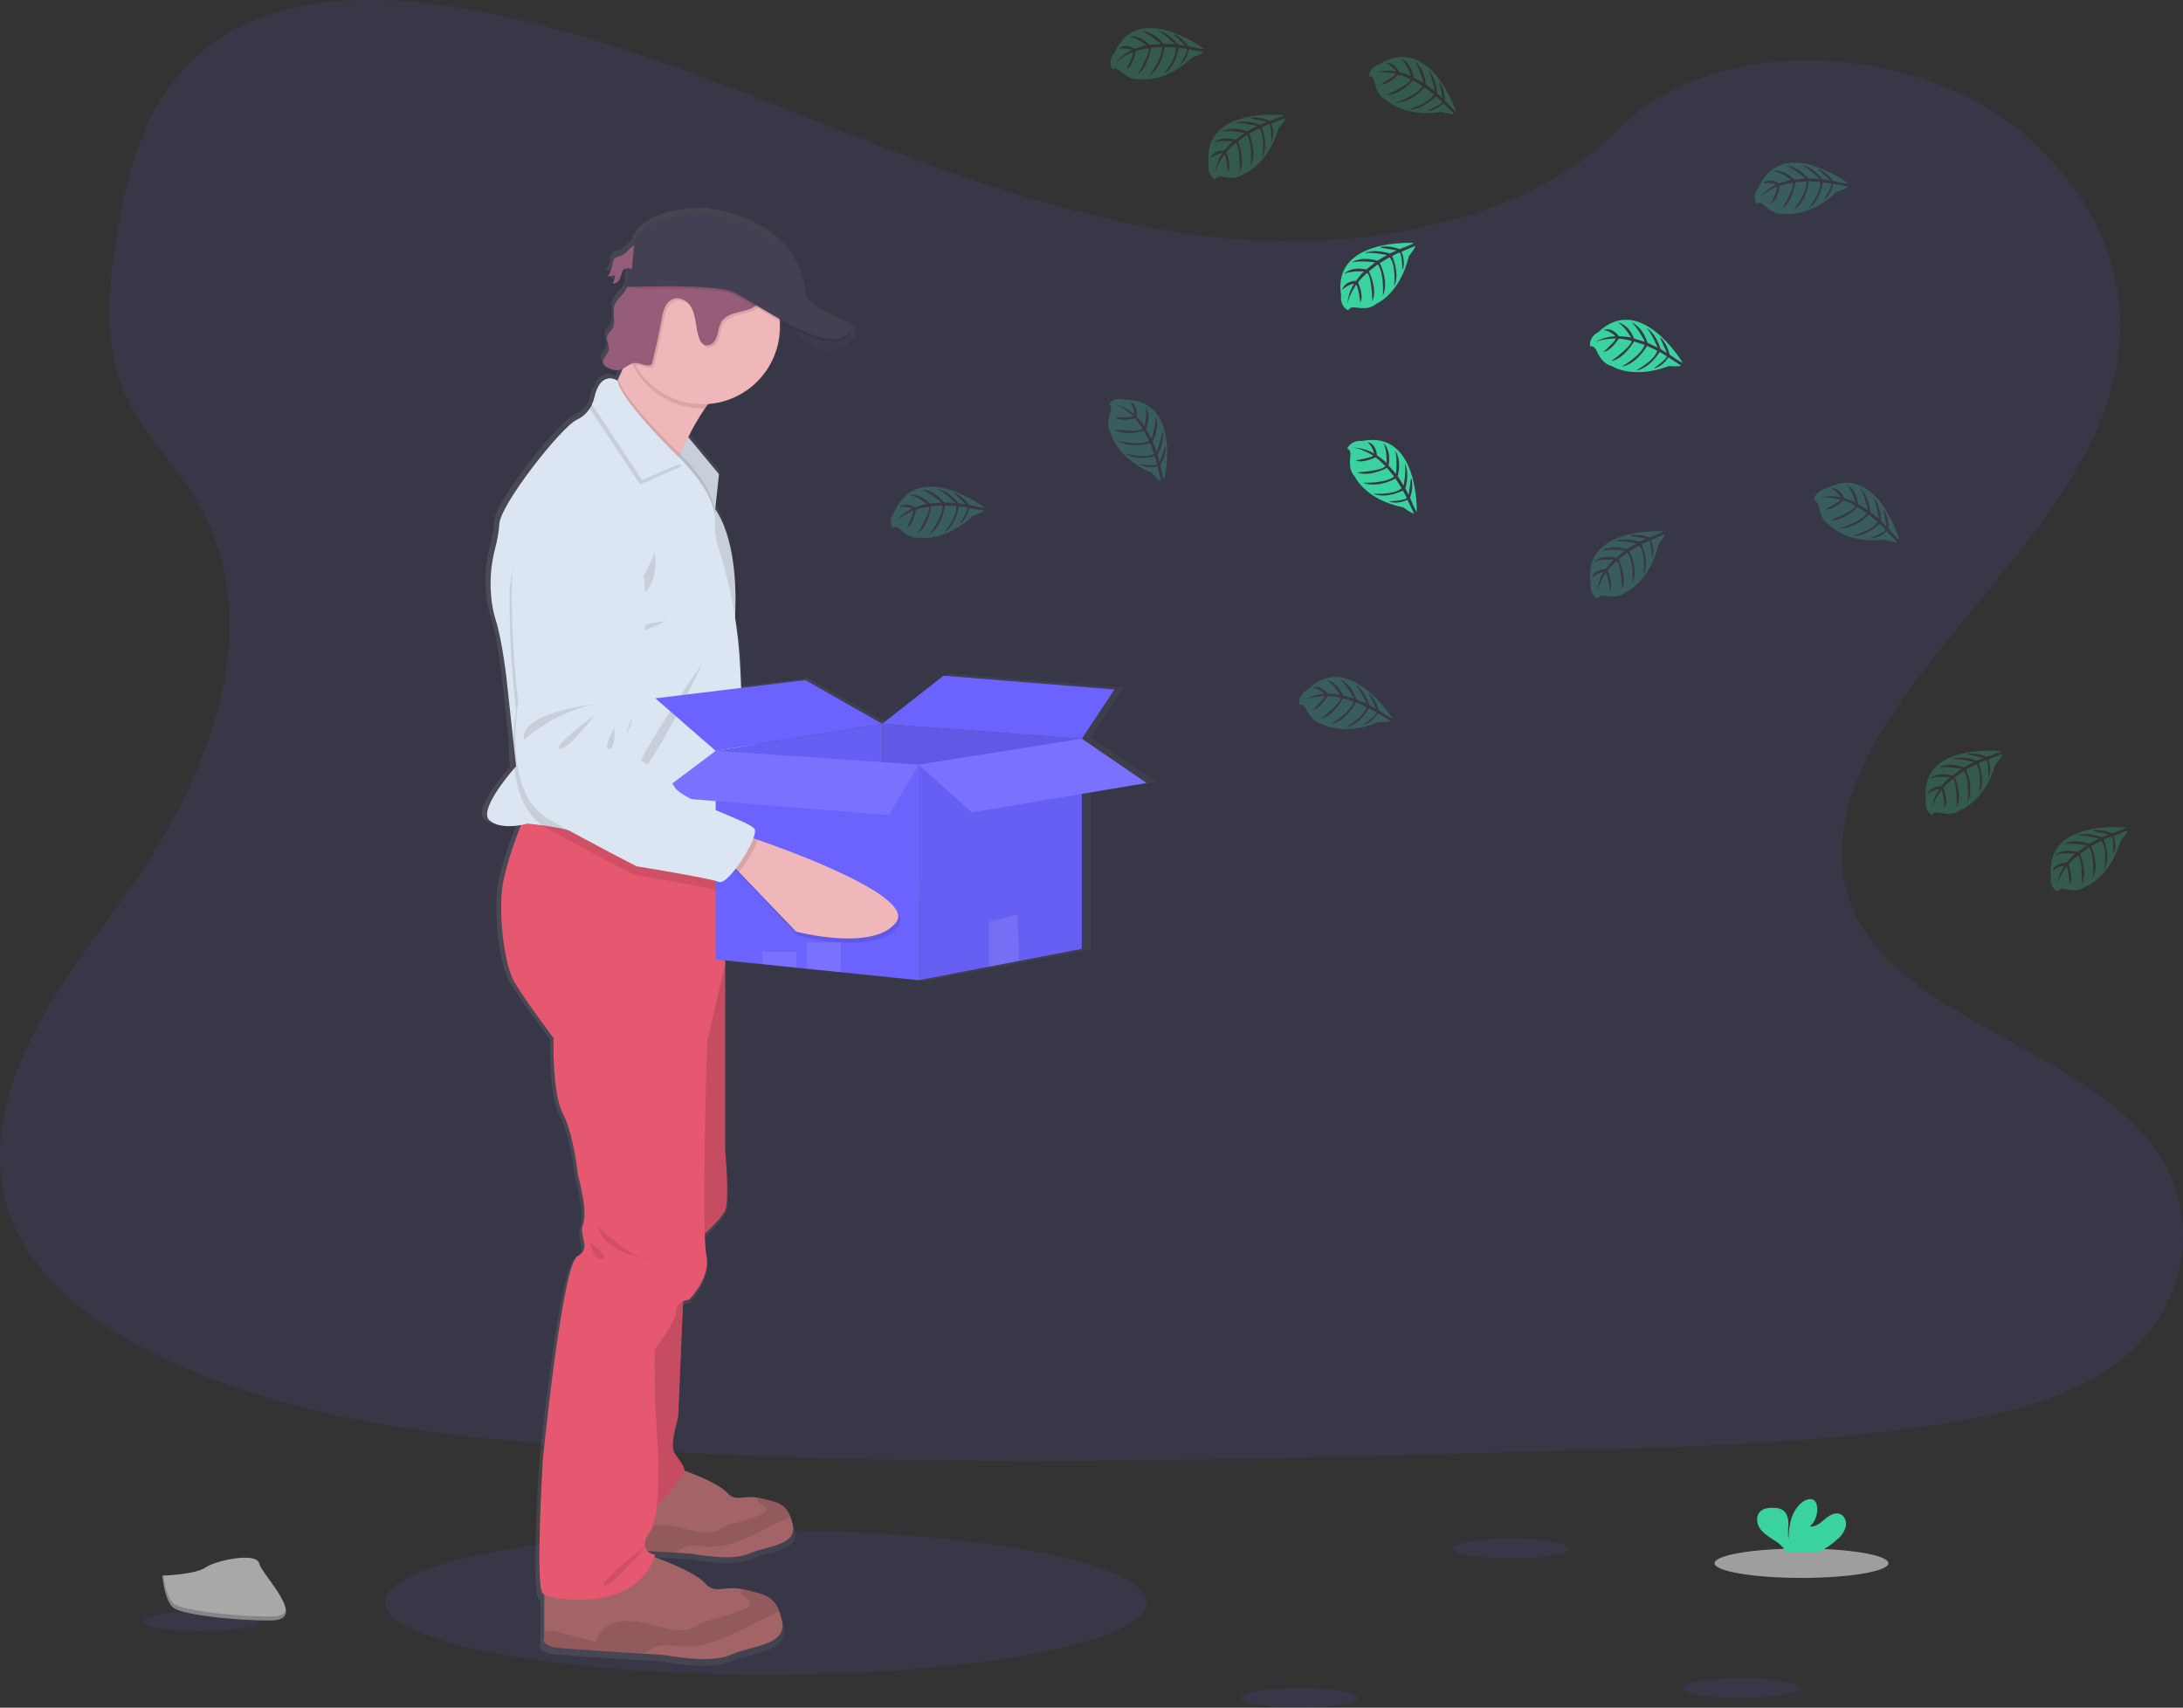 <svg width="248" height="194" viewBox="0 0 248 194" fill="none" xmlns="http://www.w3.org/2000/svg">
<rect x="0" y="0" width="248" height="194" fill="#333333" stroke="none"/>
<g clip-path="url(#clip0)">
<path opacity="0.1" d="M86.994 190.243C110.886 190.243 130.254 186.574 130.254 182.05C130.254 177.525 110.886 173.857 86.994 173.857C63.102 173.857 43.734 177.525 43.734 182.05C43.734 186.574 63.102 190.243 86.994 190.243Z" fill="#6C63FF"/>
<path opacity="0.1" d="M144.09 27.359C128.191 26.809 113.049 21.676 98.589 16.062C84.13 10.447 69.808 4.229 54.29 1.255C44.309 -0.658 32.893 -0.931 24.853 4.413C17.112 9.571 14.612 18.449 13.268 26.693C12.256 32.897 11.661 39.427 14.432 45.236C16.358 49.268 19.773 52.657 22.136 56.52C30.358 69.959 24.546 86.532 15.638 99.654C11.462 105.808 6.611 111.688 3.385 118.233C0.16 124.778 -1.332 132.303 1.491 138.997C4.287 145.628 10.951 150.599 18.171 154.099C32.834 161.209 50.106 163.242 66.961 164.396C104.259 166.946 141.754 165.843 179.15 164.735C192.99 164.328 206.889 163.913 220.504 161.774C228.065 160.585 235.869 158.699 241.36 154.145C248.327 148.367 250.054 138.582 245.384 131.337C237.552 119.181 215.905 116.162 210.424 103.119C207.413 95.938 210.505 87.941 214.885 81.283C224.279 66.997 240.023 54.465 240.851 38.138C241.421 26.924 233.853 15.693 222.15 10.386C209.884 4.823 192.872 5.523 183.827 14.731C174.504 24.201 158.129 27.848 144.09 27.359Z" fill="#6C63FF"/>
<path d="M131.456 88.84L123.931 83.769L127.727 78.12L107.853 76.536L100.712 82.057L91.772 77.047L84.317 77.943L84.228 75.979C84.136 73.93 83.93 71.889 83.612 69.863C83.644 69.249 83.666 68.544 83.663 67.778C83.663 64.549 83.226 60.268 81.305 57.414L81.747 53.441L78.16 49.204C78.737 48.057 79.393 46.953 80.126 45.898C80.249 45.722 80.371 45.55 80.504 45.383C85.159 45.046 88.832 41.22 88.832 36.541C88.832 36.325 88.832 36.109 88.807 35.896C88.807 35.81 88.79 35.721 88.78 35.635C89.235 35.881 89.694 36.127 90.153 36.372C90.239 36.495 90.338 36.618 90.446 36.763L90.468 36.79L90.606 36.959L90.65 37.011C90.699 37.069 90.75 37.126 90.802 37.185L90.836 37.224C90.967 37.369 91.104 37.517 91.251 37.661C91.269 37.676 91.285 37.691 91.301 37.708L91.485 37.88L91.537 37.927C91.694 38.067 91.861 38.202 92.028 38.329L92.082 38.369L92.293 38.514L92.362 38.558C92.443 38.607 92.526 38.658 92.608 38.705L92.637 38.722C92.733 38.774 92.831 38.823 92.929 38.87L92.978 38.889C93.062 38.925 93.144 38.96 93.224 38.992L93.3 39.02C93.386 39.049 93.47 39.076 93.558 39.101L93.612 39.115C93.72 39.142 93.829 39.164 93.939 39.182H93.951C94.055 39.198 94.16 39.209 94.266 39.214H94.337C94.431 39.218 94.525 39.218 94.62 39.214H94.681C94.799 39.207 94.916 39.193 95.032 39.172C95.582 39.099 96.11 38.91 96.58 38.617C96.7 38.537 96.806 38.438 96.894 38.325C97.386 37.681 96.845 36.976 96.845 36.976C96.653 36.519 95.41 36.198 95.41 36.198C95.41 36.198 91.48 34.557 91.48 33.251C91.48 31.944 90.497 25.166 80.354 23.616C80.354 23.616 73.756 23.245 71.901 26.777L71.862 27.189C71.317 27.531 70.865 28.216 70.326 28.417C70.094 28.467 69.87 28.55 69.661 28.663V28.616C69.599 28.671 69.548 28.736 69.511 28.81C69.395 29.04 69.326 29.291 69.307 29.547C69.252 29.86 69.143 30.162 68.985 30.439C68.941 30.517 68.892 30.593 68.838 30.665L68.796 30.731C69.081 30.753 69.368 30.707 69.631 30.596C69.59 30.932 69.507 31.262 69.386 31.578C69.542 31.583 69.696 31.543 69.83 31.463C69.964 31.383 70.073 31.266 70.142 31.126V31.107L70.174 31.062C70.236 30.949 70.287 30.829 70.326 30.706L70.299 30.736C70.349 30.576 70.393 30.414 70.447 30.257C70.472 30.168 70.512 30.085 70.567 30.011C70.633 29.945 70.713 29.895 70.801 29.866C70.89 29.837 70.984 29.828 71.076 29.842L70.975 31.971H71.019C70.96 32.126 70.888 32.276 70.803 32.418C70.454 32.983 69.82 33.368 69.587 33.987C69.487 34.286 69.448 34.602 69.474 34.916C69.474 35.1 69.496 35.286 69.511 35.471V35.456C69.545 35.947 69.555 36.414 69.29 36.809C69.108 37.079 68.816 37.283 68.715 37.59C68.687 37.676 68.675 37.766 68.678 37.855C68.698 38.124 68.754 38.39 68.845 38.644C68.846 38.639 68.846 38.634 68.845 38.629C68.906 38.816 68.921 39.015 68.887 39.209C68.776 39.7 68.18 40.11 68.209 40.579C68.207 40.641 68.216 40.702 68.236 40.761C68.351 40.99 68.55 41.166 68.791 41.252C69.17 41.467 69.605 41.563 70.039 41.527C70.202 41.498 70.359 41.444 70.506 41.367C70.334 41.763 70.157 42.153 69.978 42.524C69.951 42.583 69.921 42.642 69.892 42.701C69.892 42.701 68.374 41.687 67.511 43.755C67.26 44.184 67.079 44.652 66.978 45.14C66.935 45.335 66.874 45.525 66.796 45.709C66.414 46.357 65.841 46.872 65.155 47.183C63.397 47.989 56.292 56.847 56.167 59.141C56.105 60.036 55.954 60.923 55.715 61.788C55.156 63.826 55.012 65.954 55.292 68.048C55.38 68.725 55.526 69.393 55.727 70.045C56.481 72.336 56.985 76.612 56.985 76.612L57.8 84.034C57.77 85.058 57.815 86.084 57.933 87.101C57.1 88.052 53.757 92.013 55.034 93.091C56.017 93.941 57.737 93.801 58.702 93.627C57.889 95.638 56.609 99.135 56.44 101.537C56.194 105.091 56.86 109.799 57.913 111.607C58.967 113.414 62.48 118.051 62.48 118.051C62.48 118.051 62.316 124.412 63.571 126.723C64.826 129.034 65.332 133.828 65.332 133.828C65.332 133.828 66.504 137.875 65.917 139.363C65.33 140.852 67.005 142.089 65.246 143.079C63.487 144.069 61.237 166.376 61.237 166.376C61.237 166.376 60.331 180.996 61.237 181.74C61.286 181.775 61.338 181.806 61.392 181.831V186.743C61.392 186.743 60.763 187.774 63.32 187.983C65.072 188.123 70.037 188.44 72.982 188.624L75.264 188.766C75.264 188.766 80.669 189.842 83.056 188.766C85.444 187.691 89.677 187.715 89.048 184.874C88.965 184.487 88.853 184.107 88.714 183.737C88.024 181.973 86.852 181.772 84.692 181.281C84.567 181.254 84.447 181.229 84.336 181.21C82.061 180.814 81.315 181.873 80.04 180.495C78.932 179.304 75.404 177.97 74.203 177.548C74.233 177.459 74.269 177.373 74.299 177.283C73.959 177.225 73.642 177.071 73.387 176.838L76.642 177.044L78.581 177.165C78.581 177.165 83.174 178.081 85.213 177.165C87.252 176.249 90.839 176.273 90.303 173.859C90.233 173.53 90.138 173.207 90.021 172.891C89.434 171.393 88.436 171.229 86.601 170.814C86.496 170.792 86.397 170.769 86.299 170.752C84.366 170.416 83.732 171.315 82.649 170.146C81.72 169.149 78.789 168.031 77.736 167.65C77.736 167.105 76.999 166.329 76.534 165.551C75.989 164.642 76.996 161.462 76.996 161.462L77.571 148.266C77.79 148.168 78.021 148.102 78.259 148.069C78.259 148.069 80.858 145.589 80.271 142.946C80.151 142.147 80.089 141.34 80.084 140.532C80.939 139.739 82.116 138.568 82.45 137.845C82.995 136.669 82.45 130.969 82.45 130.969V109.173L86.798 109.612L90.743 110.018L91.944 110.14L95.889 110.538L104.957 111.454L113.127 109.907L116.662 109.239L123.931 107.864V90.083L131.456 88.84ZM71.611 29.92L71.105 29.866C71.272 29.874 71.449 29.906 71.611 29.92Z" fill="url(#paint0_linear)"/>
<path d="M113.82 100.385C111.363 103.9 102.532 102.038 102.532 102.038L95.688 95.636L94.767 94.769L96.312 91.488C96.312 91.488 96.803 91.623 97.646 91.863C102.07 93.148 115.893 97.431 113.82 100.385Z" fill="#EFB7B9"/>
<path opacity="0.1" d="M97.641 91.863C97.339 92.915 96.511 94.489 95.688 95.636L94.767 94.769L96.312 91.488C96.312 91.488 96.808 91.623 97.641 91.863Z" fill="black"/>
<path d="M74.169 54.863C74.169 54.863 67.86 57.66 68.17 64.529C68.392 68.955 68.875 73.363 69.614 77.732C69.614 77.732 68.324 88.069 73.695 90.734C79.064 93.398 84.034 95.589 84.034 95.589C84.034 95.589 92.436 96.493 93.48 96.866C94.524 97.24 97.786 91.532 97.184 90.643C96.582 89.754 88.871 87.89 87.888 86.406C86.906 84.923 84.634 84.007 84.634 84.007C84.634 84.007 82.287 82.588 82.128 81.305C81.968 80.023 82.587 79.068 82.745 78.506C82.902 77.943 83.3 72.513 83.3 72.513C83.3 72.513 85.948 53.185 74.169 54.863Z" fill="#DCE6F2"/>
<path opacity="0.1" d="M78.332 77.45C78.332 77.45 69.678 78.899 70.516 81.927C70.516 81.927 73.658 78.658 78.332 77.45Z" fill="black"/>
<path opacity="0.1" d="M78.399 78.675C78.399 78.675 73.64 82.558 74.572 82.757C75.502 82.956 78.399 78.675 78.399 78.675Z" fill="black"/>
<path opacity="0.1" d="M80.686 80.028C80.686 80.028 79.411 82.639 80.195 82.462C80.978 82.285 80.686 80.028 80.686 80.028Z" fill="black"/>
<path opacity="0.1" d="M97.96 92.141L97.435 91.991C97.585 91.5 97.626 91.102 97.504 90.918C96.902 90.029 89.195 88.167 88.215 86.681C87.235 85.196 84.96 84.282 84.96 84.282C84.96 84.282 82.614 82.862 82.455 81.581C82.295 80.299 82.914 79.343 83.071 78.781C83.228 78.218 83.626 72.786 83.626 72.786C83.626 72.786 86.267 53.46 74.488 55.138C74.488 55.138 68.18 57.937 68.487 64.807C68.709 69.232 69.192 73.641 69.933 78.01C69.933 78.01 68.644 88.347 74.014 91.011C79.384 93.676 84.353 95.867 84.353 95.867C84.353 95.867 92.752 96.768 93.799 97.144C94.195 97.286 94.909 96.552 95.609 95.542L96.007 95.913L102.851 102.313C102.851 102.313 111.683 104.177 114.139 100.663C116.215 97.706 102.395 93.423 97.96 92.141Z" fill="black"/>
<path d="M70.538 29.08C70.297 29.127 70.067 29.216 69.857 29.343C69.612 29.547 69.612 29.896 69.55 30.2C69.478 30.624 69.31 31.026 69.059 31.374C69.338 31.395 69.619 31.349 69.877 31.239C69.835 31.575 69.752 31.905 69.631 32.222C69.784 32.225 69.935 32.185 70.066 32.105C70.197 32.026 70.302 31.91 70.368 31.772C70.498 31.495 70.601 31.207 70.675 30.91C70.698 30.821 70.739 30.738 70.793 30.665C71.019 30.397 71.439 30.517 71.788 30.552C72.079 30.576 72.37 30.522 72.633 30.396C72.895 30.27 73.119 30.076 73.282 29.834C73.653 29.272 73.675 27.833 72.79 27.681C71.867 27.528 71.292 28.8 70.538 29.08Z" fill="#965D7B"/>
<g opacity="0.1">
<path opacity="0.1" d="M69.833 29.645C69.855 29.525 69.87 29.4 69.897 29.279C69.663 29.483 69.651 29.829 69.59 30.137C69.559 30.314 69.51 30.487 69.445 30.655C69.638 30.346 69.77 30.004 69.833 29.645Z" fill="black"/>
<path opacity="0.1" d="M69.911 31.674C70.034 31.358 70.116 31.028 70.157 30.692C69.911 30.795 69.645 30.841 69.378 30.827C69.301 30.999 69.206 31.164 69.096 31.318C69.374 31.339 69.654 31.294 69.911 31.185C69.871 31.521 69.788 31.852 69.666 32.167C69.819 32.171 69.969 32.131 70.1 32.051C70.231 31.971 70.336 31.856 70.403 31.718C70.464 31.607 70.513 31.489 70.55 31.367C70.478 31.468 70.382 31.549 70.27 31.602C70.158 31.656 70.035 31.68 69.911 31.674Z" fill="black"/>
<path opacity="0.1" d="M72.068 30.004C71.719 29.97 71.297 29.849 71.071 30.117C71.017 30.191 70.977 30.274 70.953 30.363C70.931 30.426 70.911 30.493 70.894 30.559C71.127 30.375 71.506 30.473 71.823 30.505C72.113 30.529 72.404 30.475 72.666 30.349C72.929 30.223 73.153 30.029 73.316 29.788C73.391 29.669 73.446 29.538 73.481 29.402C73.312 29.61 73.096 29.774 72.85 29.879C72.603 29.984 72.335 30.027 72.068 30.004Z" fill="black"/>
</g>
<path d="M77.932 49.364L81.678 53.868L81.189 58.414L76.662 51.329L77.932 49.364Z" fill="#DCE6F2"/>
<path opacity="0.1" d="M81.676 53.868L81.216 58.144L81.187 58.414L77.102 52.019L76.662 51.329L76.79 51.13L77.93 49.364L78.183 49.668L81.676 53.868Z" fill="black"/>
<path d="M83.621 43.266C82.354 43.629 81.143 44.877 80.089 46.392C79.377 47.438 78.74 48.533 78.183 49.669C77.836 50.361 77.532 51.027 77.279 51.606L77.102 52.019C76.674 53.028 76.436 53.703 76.436 53.703C76.436 53.703 66.733 46.41 68.268 45.918C68.784 45.754 69.462 44.649 70.132 43.256L70.216 43.079C70.641 42.185 71.059 41.188 71.43 40.25C72.189 38.322 72.751 36.647 72.751 36.647C72.751 36.647 87.49 42.161 83.621 43.266Z" fill="#EFB7B9"/>
<path d="M89.426 36.237C89.426 36.237 91.667 40.289 94.676 39.737C97.685 39.184 96.447 37.561 96.447 37.561L89.426 36.237Z" fill="#444053"/>
<path d="M85.085 176.506C83.101 177.413 78.612 176.506 78.612 176.506L76.721 176.389C74.264 176.231 70.152 175.966 68.698 175.848C66.575 175.674 67.096 174.804 67.096 174.804V169.551L77.394 166.943C77.394 166.943 81.465 168.336 82.58 169.551C83.639 170.71 84.258 169.819 86.147 170.153C86.24 170.17 86.338 170.19 86.442 170.214C88.235 170.625 89.208 170.787 89.782 172.272C89.898 172.585 89.991 172.905 90.06 173.23C90.591 175.622 87.068 175.605 85.085 176.506Z" fill="#A36468"/>
<path opacity="0.1" d="M89.782 172.272C89.413 172.503 89.026 172.702 88.623 172.867C87.272 173.483 85.987 174.235 84.621 174.817C83.255 175.399 81.784 175.814 80.305 175.703C79.531 175.647 78.74 175.458 78.001 175.679C77.543 175.855 77.113 176.094 76.721 176.389C74.264 176.231 70.152 175.966 68.698 175.848C66.575 175.674 67.096 174.804 67.096 174.804V174.19C67.172 174.19 67.258 174.168 67.356 174.161C67.865 174.153 68.371 174.228 68.855 174.385C69.921 174.674 70.982 174.959 72.049 175.244C72.136 174.913 72.29 174.604 72.501 174.334C72.713 174.065 72.977 173.841 73.277 173.677C73.885 173.354 74.568 173.198 75.257 173.223C76.91 173.245 78.475 174.028 80.126 174.107C80.587 174.149 81.052 174.072 81.474 173.881C81.7 173.768 81.899 173.604 82.121 173.478C82.474 173.307 82.848 173.181 83.233 173.103C84.316 172.833 85.379 172.49 86.415 172.076C86.709 171.961 87.053 171.752 87.014 171.437C86.962 171.02 86.306 170.971 86.135 170.588C86.104 170.519 86.09 170.443 86.094 170.368C86.097 170.293 86.118 170.219 86.154 170.153C86.248 170.17 86.346 170.19 86.449 170.214C88.235 170.624 89.208 170.787 89.782 172.272Z" fill="black"/>
<path d="M82.988 188C80.654 189.066 75.372 188 75.372 188L73.149 187.87C70.27 187.686 65.421 187.379 63.709 187.234C61.21 187.028 61.824 186.006 61.824 186.006V179.815L73.943 176.745C73.943 176.745 78.733 178.383 80.045 179.815C81.29 181.178 82.01 180.129 84.243 180.522C84.353 180.542 84.469 180.566 84.589 180.593C86.7 181.084 87.844 181.269 88.52 183.017C88.657 183.384 88.766 183.761 88.847 184.144C89.456 186.959 85.321 186.937 82.988 188Z" fill="#A36468"/>
<path opacity="0.1" d="M88.515 183.017C88.081 183.288 87.625 183.522 87.151 183.717C85.562 184.442 84.049 185.326 82.442 186.011C80.836 186.696 79.104 187.182 77.362 187.055C76.453 186.988 75.522 186.76 74.66 187.025C74.12 187.236 73.611 187.52 73.149 187.87C70.27 187.686 65.421 187.379 63.709 187.234C61.21 187.028 61.824 186.006 61.824 186.006V185.284C61.926 185.267 62.029 185.256 62.131 185.25C62.73 185.239 63.326 185.327 63.895 185.512L67.651 186.524C67.756 186.134 67.939 185.769 68.19 185.452C68.44 185.135 68.753 184.872 69.108 184.68C69.824 184.298 70.629 184.113 71.439 184.144C73.385 184.171 75.225 185.092 77.168 185.186C77.709 185.235 78.254 185.145 78.75 184.923C79.018 184.788 79.241 184.594 79.512 184.449C79.927 184.246 80.367 184.097 80.821 184.007C82.088 183.687 83.332 183.284 84.545 182.799C84.891 182.661 85.297 182.415 85.25 182.047C85.189 181.556 84.417 181.497 84.213 181.045C84.179 180.963 84.163 180.875 84.168 180.787C84.172 180.698 84.196 180.612 84.238 180.534C84.349 180.554 84.464 180.578 84.584 180.605C86.695 181.077 87.839 181.268 88.515 183.017Z" fill="black"/>
<path d="M77.706 145.515L77.05 160.946C77.05 160.946 76.067 164.097 76.601 164.998C77.134 165.899 78.033 166.798 77.706 167.331C77.379 167.864 73.449 173.626 72.179 171.415C70.909 169.205 69.656 159.627 69.656 159.627L70.828 147.797L77.706 145.515Z" fill="#C64D61"/>
<path d="M80.551 107.071L82.374 109.507V130.696C82.374 130.696 82.907 136.345 82.374 137.512C81.84 138.678 79.138 141.011 79.138 141.011L76.866 129.346L77.357 117.005L80.551 107.071Z" fill="#C64D61"/>
<path d="M82.374 98.033V109.494L80.327 118.417C80.327 118.417 79.671 139.948 80.244 142.566C80.816 145.184 78.278 147.642 78.278 147.642C78.278 147.642 76.805 147.807 76.805 148.951C76.805 150.096 74.348 153.372 74.348 153.372L74.429 159.757C74.429 159.757 75.495 171.71 73.857 174.002C72.218 176.293 74.429 176.622 74.429 176.622C72.383 183.334 62.556 181.779 61.67 181.043C60.783 180.306 61.67 165.816 61.67 165.816C61.67 165.816 63.866 143.713 65.585 142.73C67.305 141.748 65.669 140.52 66.241 139.047C66.814 137.573 65.669 133.562 65.669 133.562C65.669 133.562 65.178 128.813 63.949 126.521C62.721 124.23 62.883 117.926 62.883 117.926C62.883 117.926 59.444 113.34 58.422 111.54C57.4 109.74 56.742 105.074 56.987 101.552C57.154 99.172 58.405 95.707 59.198 93.713C59.579 92.757 59.854 92.138 59.854 92.138L60.088 92.2L73.505 95.712L82.374 98.033Z" fill="#E65870"/>
<path opacity="0.1" d="M83.621 43.266C82.354 43.629 81.143 44.877 80.089 46.392H79.814C78.269 46.393 76.751 45.987 75.414 45.213C74.077 44.44 72.968 43.328 72.198 41.989C71.877 41.434 71.618 40.845 71.427 40.233C72.186 38.305 72.749 36.63 72.749 36.63C72.749 36.63 87.49 42.161 83.621 43.266Z" fill="black"/>
<path d="M88.596 37.126C88.598 38.47 88.292 39.796 87.701 41.003C87.109 42.21 86.249 43.265 85.185 44.087C84.122 44.908 82.884 45.475 81.567 45.743C80.25 46.012 78.888 45.974 77.588 45.634C76.288 45.293 75.083 44.659 74.067 43.779C73.05 42.9 72.25 41.799 71.726 40.562C71.202 39.324 70.969 37.983 71.046 36.641C71.122 35.3 71.506 33.993 72.166 32.823C72.433 32.348 72.744 31.899 73.095 31.482C73.674 30.792 74.355 30.195 75.114 29.709C76.397 28.895 77.868 28.427 79.385 28.351C80.903 28.275 82.414 28.593 83.771 29.276C85.128 29.959 86.285 30.981 87.129 32.244C87.972 33.508 88.474 34.968 88.584 36.483C88.589 36.699 88.596 36.912 88.596 37.126Z" fill="#EFB7B9"/>
<path opacity="0.1" d="M81.216 58.144L81.187 58.414L77.102 52.029C76.674 53.038 76.436 53.713 76.436 53.713C76.436 53.713 66.733 46.409 68.268 45.918C68.784 45.754 69.462 44.648 70.132 43.256L70.216 43.079C70.928 45.201 75.068 49.442 76.79 51.142C76.989 51.338 77.153 51.5 77.281 51.618L77.544 51.864L77.681 52.001C78.308 52.647 80.951 55.496 81.216 58.144Z" fill="black"/>
<path d="M84.27 79.81L83.823 94.194L83.744 96.756C83.744 96.756 78.448 96.264 73.505 95.724C69.526 95.289 65.775 94.82 65.197 94.545C64.46 94.199 62.881 93.931 61.635 93.762C60.672 93.632 59.916 93.563 59.916 93.563C59.916 93.563 59.633 93.646 59.198 93.725C58.25 93.897 56.584 94.037 55.614 93.195C54.374 92.116 57.633 88.199 58.447 87.259L58.626 87.055L58.319 84.218L57.52 76.863C57.52 76.863 57.029 72.626 56.292 70.355C56.095 69.709 55.953 69.047 55.867 68.377C55.593 66.303 55.734 64.194 56.28 62.174C56.513 61.315 56.661 60.436 56.722 59.548C56.845 57.277 63.785 48.497 65.504 47.699C66.278 47.338 66.9 46.718 67.263 45.945C67.383 45.702 67.473 45.446 67.531 45.181C68.268 41.989 70.132 43.256 70.132 43.256C70.582 45.754 77.541 52.365 77.541 52.365L77.679 52.502C78.369 53.21 81.445 56.53 81.226 59.364C81.183 60.419 81.34 61.473 81.691 62.469C83.106 66.925 83.92 71.55 84.11 76.222L84.27 79.81Z" fill="#DCE6F2"/>
<path opacity="0.1" d="M74.409 62.729C74.409 62.729 72.69 66.904 71.4 67.579C70.11 68.255 75.023 69.004 74.409 62.729Z" fill="black"/>
<path opacity="0.1" d="M75.699 70.526C75.699 70.526 71.769 71.018 71.769 71.754C71.769 72.491 75.699 70.526 75.699 70.526Z" fill="black"/>
<path opacity="0.1" d="M79.814 75.315C79.814 75.315 74.102 87.472 72.505 87.841C70.909 88.209 79.814 75.315 79.814 75.315Z" fill="black"/>
<path opacity="0.1" d="M77.433 52.981L72.709 55.035L67.008 46.424C67.127 46.181 67.217 45.925 67.275 45.66C68.012 42.468 69.877 43.735 69.877 43.735C70.326 46.233 77.286 52.844 77.286 52.844L77.433 52.981Z" fill="black"/>
<path d="M77.679 52.49L72.955 54.544L67.253 45.933C67.373 45.69 67.463 45.434 67.521 45.169C68.258 41.977 70.123 43.244 70.123 43.244C70.572 45.742 77.532 52.353 77.532 52.353L77.679 52.49Z" fill="#DCE6F2"/>
<path opacity="0.1" d="M83.744 96.756C83.744 96.756 78.448 96.264 73.505 95.724L82.374 98.045V100.746C81.985 101.098 81.649 101.279 81.43 101.186C80.408 100.756 72.068 99.406 72.068 99.406C72.068 99.406 67.224 96.95 61.996 94.002C61.869 93.932 61.746 93.855 61.628 93.772C61.018 93.358 60.493 92.832 60.08 92.222C59.115 90.825 58.643 89.029 58.439 87.268C58.325 86.259 58.282 85.243 58.312 84.228C58.337 83.077 58.442 81.929 58.626 80.792C58.12 76.39 57.874 71.962 57.889 67.53C57.95 60.654 64.399 58.198 64.399 58.198C76.252 57.154 72.577 76.31 72.577 76.31C72.577 76.31 71.891 81.713 71.705 82.266C71.518 82.818 70.847 83.739 70.938 85.029C71.029 86.318 73.294 87.86 73.294 87.86C73.294 87.86 75.505 88.897 76.416 90.432C77.08 91.564 81.388 93.099 83.823 94.194L83.744 96.756Z" fill="black"/>
<path opacity="0.1" d="M87.714 31.674C87.719 32.078 87.635 32.479 87.469 32.848C87.343 33.149 87.196 33.441 87.031 33.722C86.773 34.24 86.406 34.695 85.955 35.058C85.388 35.463 84.67 35.576 83.99 35.741C83.309 35.906 82.602 36.168 82.214 36.748C82.004 37.12 81.863 37.528 81.799 37.951C81.734 38.374 81.565 38.774 81.307 39.115C81.173 39.282 80.988 39.4 80.78 39.449C80.572 39.499 80.353 39.478 80.158 39.39C79.952 39.252 79.796 39.051 79.713 38.818C79.433 38.187 79.362 37.487 79.249 36.807C79.136 36.127 78.976 35.427 78.558 34.879C78.141 34.331 77.401 33.97 76.746 34.184C76.526 34.268 76.326 34.396 76.157 34.56C75.988 34.724 75.854 34.92 75.763 35.137C75.581 35.571 75.457 36.026 75.392 36.492C75.087 38.159 74.728 39.816 74.314 41.463C74.301 41.531 74.273 41.594 74.233 41.65C74.167 41.715 74.079 41.752 73.987 41.753C73.437 41.827 72.908 41.441 72.353 41.483C72.296 41.487 72.239 41.496 72.184 41.51C71.286 39.95 70.89 38.153 71.048 36.36C71.207 34.568 71.913 32.867 73.07 31.49L73.115 31.477C73.484 31.346 73.82 31.135 74.097 30.858C74.452 30.504 74.78 30.124 75.08 29.721L75.276 29.476C75.841 28.796 76.484 28.185 77.193 27.656C77.386 27.498 77.608 27.378 77.846 27.302C78.05 27.263 78.259 27.256 78.465 27.283C79.314 27.384 80.169 27.417 81.022 27.378C81.617 27.285 82.217 27.224 82.818 27.197C84.373 27.241 85.7 28.339 86.682 29.542C87.21 30.159 87.682 30.868 87.714 31.674Z" fill="black"/>
<path d="M71.019 33.056C70.678 33.617 70.061 33.997 69.83 34.611C69.491 35.503 70.064 36.613 69.538 37.408C69.364 37.676 69.076 37.875 68.978 38.182C68.811 38.7 69.268 39.253 69.15 39.786C69.032 40.319 68.329 40.768 68.516 41.289C68.626 41.516 68.82 41.692 69.056 41.78C69.429 41.993 69.857 42.089 70.285 42.053C70.955 41.942 71.454 41.284 72.135 41.235C72.687 41.195 73.215 41.578 73.766 41.507C73.858 41.504 73.946 41.466 74.011 41.402C74.053 41.347 74.081 41.283 74.092 41.215C74.505 39.57 74.865 37.913 75.173 36.244C75.236 35.778 75.36 35.322 75.542 34.889C75.634 34.672 75.768 34.477 75.937 34.313C76.106 34.149 76.305 34.021 76.524 33.936C77.18 33.724 77.917 34.083 78.337 34.631C78.757 35.178 78.917 35.878 79.03 36.559C79.143 37.239 79.214 37.939 79.492 38.57C79.576 38.804 79.733 39.005 79.939 39.145C80.308 39.358 80.804 39.189 81.086 38.87C81.345 38.528 81.514 38.127 81.578 37.703C81.642 37.281 81.782 36.874 81.993 36.502C82.381 35.923 83.091 35.66 83.769 35.495C84.447 35.331 85.162 35.215 85.734 34.81C86.184 34.447 86.551 33.993 86.81 33.477C87.174 32.843 87.513 32.155 87.483 31.426C87.451 30.63 86.98 29.92 86.476 29.301C85.493 28.098 84.164 27 82.609 26.959C82.008 26.984 81.408 27.044 80.814 27.14C79.96 27.179 79.105 27.146 78.256 27.042C78.05 27.017 77.841 27.025 77.637 27.064C77.399 27.137 77.177 27.257 76.986 27.418C76.277 27.946 75.633 28.556 75.068 29.235C74.703 29.719 74.308 30.178 73.884 30.61C73.606 30.887 73.27 31.099 72.901 31.232C72.655 31.3 72.41 31.251 72.176 31.328C71.452 31.556 71.356 32.502 71.019 33.056Z" fill="#965D7B"/>
<path opacity="0.1" d="M94.676 39.734C92.711 40.095 91.082 38.506 90.18 37.347C89.904 36.995 89.652 36.624 89.426 36.237L96.172 37.509L96.445 37.561C96.445 37.561 97.685 39.184 94.676 39.734Z" fill="black"/>
<g opacity="0.1">
<path opacity="0.1" d="M69.15 39.083C69.177 38.762 69.129 38.439 69.007 38.14C69.007 38.165 68.985 38.19 68.978 38.214C68.872 38.543 69.015 38.885 69.106 39.226C69.125 39.18 69.14 39.132 69.15 39.083Z" fill="black"/>
<path opacity="0.1" d="M69.734 35.063C69.709 35.403 69.716 35.744 69.754 36.082C69.779 35.743 69.773 35.401 69.734 35.063Z" fill="black"/>
<path opacity="0.1" d="M86.795 32.767C86.537 33.284 86.17 33.74 85.719 34.103C85.152 34.508 84.437 34.621 83.754 34.786C83.071 34.95 82.366 35.213 81.978 35.792C81.768 36.165 81.627 36.573 81.563 36.996C81.499 37.42 81.33 37.821 81.072 38.162C80.789 38.482 80.293 38.654 79.924 38.438C79.718 38.298 79.562 38.097 79.477 37.863C79.2 37.232 79.126 36.534 79.015 35.851C78.905 35.169 78.74 34.471 78.323 33.923C77.905 33.376 77.166 33.015 76.51 33.228C76.29 33.313 76.09 33.441 75.921 33.605C75.753 33.769 75.619 33.965 75.527 34.181C75.345 34.615 75.221 35.071 75.159 35.537C74.852 37.206 74.492 38.862 74.078 40.508C74.066 40.576 74.038 40.64 73.997 40.694C73.931 40.759 73.843 40.797 73.751 40.8C73.201 40.871 72.672 40.488 72.12 40.528C71.439 40.577 70.941 41.235 70.27 41.343C69.842 41.381 69.413 41.286 69.042 41.07C68.871 40.997 68.718 40.888 68.592 40.751C68.535 40.833 68.497 40.928 68.481 41.027C68.465 41.126 68.472 41.227 68.501 41.323C68.609 41.552 68.804 41.728 69.042 41.814C69.413 42.03 69.842 42.125 70.27 42.087C70.941 41.979 71.439 41.321 72.12 41.272C72.672 41.232 73.201 41.615 73.751 41.544C73.843 41.541 73.931 41.503 73.997 41.439C74.038 41.384 74.066 41.32 74.078 41.252C74.49 39.615 74.851 37.958 75.159 36.281C75.221 35.815 75.345 35.359 75.527 34.926C75.619 34.709 75.753 34.513 75.921 34.349C76.09 34.186 76.29 34.057 76.51 33.973C77.166 33.759 77.903 34.12 78.323 34.668C78.743 35.215 78.902 35.915 79.015 36.596C79.128 37.276 79.2 37.976 79.477 38.607C79.562 38.841 79.718 39.042 79.924 39.182C80.293 39.395 80.789 39.226 81.072 38.907C81.33 38.565 81.499 38.164 81.563 37.74C81.627 37.317 81.768 36.909 81.978 36.537C82.366 35.957 83.076 35.697 83.754 35.53C84.432 35.363 85.147 35.252 85.719 34.847C86.17 34.484 86.537 34.028 86.795 33.511C87.159 32.88 87.498 32.192 87.468 31.463C87.464 31.369 87.454 31.276 87.439 31.183C87.32 31.745 87.103 32.281 86.795 32.767Z" fill="black"/>
</g>
<path opacity="0.1" d="M87.478 32.84C88.108 33.96 88.482 35.206 88.571 36.487C86.383 35.26 84.324 33.911 83.285 33.442C81.474 32.624 74.704 32.747 72.159 32.823C72.425 32.348 72.736 31.899 73.088 31.482C73.669 30.792 74.353 30.194 75.114 29.709C76.123 29.069 77.252 28.642 78.432 28.452C79.611 28.263 80.817 28.317 81.976 28.609C83.134 28.902 84.22 29.428 85.169 30.154C86.117 30.881 86.907 31.793 87.491 32.836L87.478 32.84Z" fill="black"/>
<path opacity="0.1" d="M95.29 38.693C94.109 39.056 92.18 38.354 90.18 37.347C89.904 36.995 89.652 36.624 89.426 36.237L96.172 37.509C96.619 37.814 96.732 38.248 95.29 38.693Z" fill="black"/>
<path d="M80.337 24.326C80.337 24.326 73.888 23.957 72.076 27.457L71.783 30.559L71.292 30.505L71.194 32.614C71.194 32.614 81.049 32.185 83.292 33.197C85.535 34.208 92.504 39.307 95.297 38.447C98.091 37.588 95.052 36.79 95.052 36.79C95.052 36.79 91.207 35.161 91.207 33.884C91.207 32.607 90.254 25.861 80.337 24.326Z" fill="#444053"/>
<path opacity="0.1" d="M67.899 139.312C67.899 139.312 72.014 143.303 73.795 142.996C73.795 142.996 68.759 142.566 67.899 139.312Z" fill="black"/>
<path opacity="0.1" d="M67.04 141.161C67.04 141.161 67.408 143.214 68.391 143.013C69.373 142.811 67.04 141.161 67.04 141.161Z" fill="black"/>
<path opacity="0.1" d="M73.488 175.475C73.488 175.475 67.646 180.019 68.632 180.141C69.617 180.264 73.488 175.475 73.488 175.475Z" fill="black"/>
<path d="M81.302 85.301L100.218 82.224V100.128L82.246 99.187L81.302 85.301Z" fill="#6C63FF"/>
<path opacity="0.05" d="M81.302 85.301L100.218 82.224V100.128L82.246 99.187L81.302 85.301Z" fill="black"/>
<path d="M100.218 82.224L122.902 83.921L121.647 99.501L100.218 100.128V82.224Z" fill="#6C63FF"/>
<path opacity="0.1" d="M100.218 82.224L122.902 83.921L121.647 99.501L100.218 100.128V82.224Z" fill="black"/>
<path d="M107.192 76.76L100.218 82.224L122.902 83.921L126.609 78.329L107.192 76.76Z" fill="#6C63FF"/>
<path d="M74.454 79.333L91.483 77.261L100.218 82.224L81.302 85.301L74.454 79.333Z" fill="#6C63FF"/>
<path d="M104.365 86.873V111.351L95.504 110.442L91.65 110.05L90.475 109.927L86.623 109.531L81.302 108.986V85.301L100.216 86.588L104.365 86.873Z" fill="#6C63FF"/>
<path d="M122.902 83.921V107.793L115.8 109.156L112.346 109.819L104.365 111.351V86.873L122.902 83.921Z" fill="#6C63FF"/>
<path opacity="0.05" d="M122.902 83.921V107.793L115.8 109.156L112.346 109.819L104.365 111.351V86.873L122.902 83.921Z" fill="black"/>
<path d="M74.454 90.454L81.302 85.301L104.365 86.873L100.97 92.59L74.454 90.454Z" fill="#6C63FF"/>
<path opacity="0.1" d="M74.454 90.454L81.302 85.301L104.365 86.873L100.97 92.59L74.454 90.454Z" fill="white"/>
<path d="M122.902 83.921L104.365 86.873L110.398 92.276L130.254 88.946L122.902 83.921Z" fill="#6C63FF"/>
<path opacity="0.1" d="M122.902 83.921L104.365 86.873L110.398 92.276L130.254 88.946L122.902 83.921Z" fill="white"/>
<path opacity="0.1" d="M115.8 109.156L112.346 109.819V104.718L115.581 103.902L115.8 109.156Z" fill="white"/>
<path opacity="0.1" d="M95.504 107.068V110.443L91.65 110.05V107.068H95.504Z" fill="white"/>
<path opacity="0.1" d="M90.475 108.131V109.927L86.623 109.531V108.131H90.475Z" fill="white"/>
<path opacity="0.1" d="M102.046 105.278C99.405 108.655 90.684 106.321 90.684 106.321L84.204 99.563L83.324 98.647L85.044 95.454C85.044 95.454 85.535 95.616 86.356 95.901C90.699 97.419 104.269 102.436 102.046 105.278Z" fill="black"/>
<path d="M101.8 104.786C99.159 108.163 90.438 105.83 90.438 105.83L83.958 99.072L83.079 98.156L84.798 94.963C84.798 94.963 85.29 95.125 86.11 95.41C90.453 96.927 104.023 101.945 101.8 104.786Z" fill="#EFB7B9"/>
<path opacity="0.1" d="M86.1 95.41C85.741 96.441 84.83 97.969 83.948 99.072L83.069 98.156L84.788 94.963C84.788 94.963 85.282 95.125 86.1 95.41Z" fill="black"/>
<path d="M64.644 57.215C64.644 57.215 58.196 59.671 58.135 66.548C58.12 70.979 58.366 75.407 58.872 79.81C58.872 79.81 57.029 90.063 62.249 93.01C67.469 95.957 72.321 98.413 72.321 98.413C72.321 98.413 80.661 99.764 81.686 100.194C82.71 100.624 86.27 95.098 85.717 94.177C85.164 93.256 77.571 90.984 76.669 89.449C75.768 87.914 73.547 86.88 73.547 86.88C73.547 86.88 71.282 85.336 71.191 84.046C71.1 82.757 71.769 81.836 71.958 81.283C72.147 80.731 72.832 75.328 72.832 75.328C72.832 75.328 76.497 56.159 64.644 57.215Z" fill="#DCE6F2"/>
<path opacity="0.1" d="M67.592 79.982C67.592 79.982 58.872 80.964 59.547 84.034C59.547 84.034 62.861 80.937 67.592 79.982Z" fill="black"/>
<path opacity="0.1" d="M67.592 81.21C67.592 81.21 62.642 84.832 63.551 85.078C64.46 85.323 67.592 81.21 67.592 81.21Z" fill="black"/>
<path opacity="0.1" d="M69.803 82.683C69.803 82.683 68.391 85.223 69.189 85.09C69.987 84.957 69.803 82.683 69.803 82.683Z" fill="black"/>
<path d="M160.603 27.602C160.603 27.602 151.268 27.04 152.359 33.587C152.359 33.587 152.14 34.744 153.189 35.269C153.189 35.269 153.206 34.778 154.147 34.948C154.482 35.004 154.823 35.02 155.162 34.997C155.621 34.966 156.058 34.786 156.405 34.483C156.405 34.483 159.031 33.4 160.053 29.107C160.053 29.107 160.809 28.169 160.79 27.929L159.212 28.604C159.212 28.604 159.75 29.741 159.325 30.687C159.325 30.687 159.276 28.646 158.972 28.692C158.91 28.692 158.154 29.088 158.154 29.088C158.154 29.088 159.08 31.067 158.38 32.509C158.38 32.509 158.645 30.068 157.864 29.23L156.753 29.879C156.753 29.879 157.837 31.924 157.102 33.594C157.102 33.594 157.291 31.033 156.52 30.036L155.513 30.819C155.513 30.819 156.532 32.838 155.911 34.223C155.911 34.223 155.83 31.242 155.294 31.016C155.294 31.016 154.415 31.792 154.282 32.111C154.282 32.111 154.977 33.584 154.545 34.348C154.545 34.348 154.28 32.361 154.054 32.352C154.054 32.352 153.177 33.668 153.086 34.562C153.128 33.729 153.388 32.921 153.84 32.219C153.334 32.315 152.868 32.556 152.499 32.914C152.499 32.914 152.634 31.983 154.056 31.902C154.056 31.902 154.793 30.903 154.975 30.841C154.975 30.841 153.56 30.723 152.703 31.104C152.703 31.104 153.457 30.227 155.235 30.613L156.218 29.802C156.218 29.802 154.356 29.557 153.565 29.829C153.565 29.829 154.474 29.053 156.486 29.618L157.567 28.972C157.567 28.972 155.98 28.628 155.034 28.754C155.034 28.754 156.031 28.216 157.883 28.798L158.657 28.452C158.657 28.452 157.493 28.223 157.154 28.186C156.815 28.15 156.795 28.056 156.795 28.056C157.532 27.934 158.288 28.019 158.979 28.302C158.979 28.302 160.637 27.705 160.603 27.602Z" fill="#3AD29F"/>
<path opacity="0.25" d="M188.966 60.349C188.966 60.349 179.631 59.787 180.722 66.334C180.722 66.334 180.503 67.491 181.552 68.016C181.552 68.016 181.57 67.525 182.513 67.695C182.848 67.751 183.189 67.768 183.527 67.744C183.981 67.711 184.412 67.532 184.756 67.233C184.756 67.233 187.384 66.147 188.406 61.855C188.406 61.855 189.16 60.919 189.131 60.678L187.554 61.351C187.554 61.351 188.092 62.488 187.669 63.434C187.669 63.434 187.618 61.393 187.315 61.44C187.254 61.44 186.495 61.835 186.495 61.835C186.495 61.835 187.424 63.817 186.723 65.256C186.723 65.256 186.989 62.815 186.205 61.977L185.107 62.618C185.107 62.618 186.19 64.664 185.456 66.334C185.456 66.334 185.645 63.773 184.874 62.776L183.869 63.562C183.869 63.562 184.886 65.578 184.267 66.963C184.267 66.963 184.186 63.981 183.65 63.755C183.65 63.755 182.771 64.531 182.636 64.851C182.636 64.851 183.333 66.324 182.901 67.088C182.901 67.088 182.636 65.101 182.41 65.091C182.41 65.091 181.533 66.408 181.442 67.302C181.486 66.468 181.747 65.661 182.198 64.959C181.692 65.055 181.225 65.296 180.855 65.654C180.855 65.654 180.992 64.723 182.415 64.642C182.415 64.642 183.139 63.642 183.333 63.581C183.333 63.581 181.918 63.463 181.061 63.844C181.061 63.844 181.815 62.967 183.591 63.365L184.574 62.554C184.574 62.554 182.709 62.309 181.921 62.581C181.921 62.581 182.83 61.806 184.842 62.37L185.923 61.724C185.923 61.724 184.333 61.383 183.387 61.506C183.387 61.506 184.387 60.968 186.239 61.55L187.013 61.204C187.013 61.204 185.849 60.975 185.507 60.938C185.166 60.902 185.149 60.808 185.149 60.808C185.886 60.686 186.643 60.771 187.335 61.054C187.335 61.054 188.996 60.452 188.966 60.349Z" fill="#3AD29F"/>
<path opacity="0.25" d="M132.257 54.536C132.257 54.536 134.406 45.427 127.763 45.395C127.763 45.395 126.66 44.983 125.965 45.926C125.965 45.926 126.439 46.026 126.118 46.925C126.006 47.243 125.932 47.573 125.896 47.908C125.849 48.364 125.952 48.824 126.189 49.217C126.189 49.217 126.81 51.992 130.856 53.73C130.856 53.73 131.652 54.634 131.893 54.644L131.5 52.977C131.5 52.977 130.286 53.313 129.427 52.731C129.427 52.731 131.448 53.028 131.451 52.731C131.451 52.67 131.205 51.857 131.205 51.857C131.205 51.857 129.095 52.431 127.793 51.496C127.793 51.496 130.154 52.173 131.114 51.547L130.672 50.339C130.672 50.339 128.461 51.059 126.948 50.049C126.948 50.049 129.441 50.673 130.557 50.084L129.955 48.959C129.955 48.959 127.793 49.617 126.533 48.77C126.533 48.77 129.481 49.197 129.8 48.711C129.8 48.711 129.186 47.711 128.893 47.524C128.893 47.524 127.331 47.962 126.643 47.404C126.643 47.404 128.645 47.48 128.692 47.269C128.692 47.269 127.545 46.181 126.67 45.935C127.485 46.121 128.238 46.515 128.854 47.08C128.845 46.565 128.686 46.064 128.397 45.638C128.397 45.638 129.291 45.933 129.134 47.357C129.134 47.357 129.994 48.242 130.021 48.443C130.021 48.443 130.377 47.07 130.149 46.159C130.149 46.159 130.886 47.053 130.191 48.735L130.819 49.853C130.819 49.853 131.389 48.06 131.244 47.235C131.244 47.235 131.856 48.261 130.955 50.147L131.409 51.324C131.409 51.324 132.016 49.816 132.055 48.868C132.055 48.868 132.416 49.944 131.524 51.67L131.736 52.49C131.736 52.49 132.158 51.383 132.252 51.054C132.345 50.724 132.441 50.722 132.441 50.722C132.437 51.469 132.225 52.2 131.829 52.834C131.829 52.834 132.151 54.548 132.257 54.536Z" fill="#3AD29F"/>
<path opacity="0.25" d="M111.813 57.64C111.813 57.64 104.316 52.033 101.635 58.107C101.635 58.107 100.817 58.954 101.405 59.968C101.405 59.968 101.685 59.573 102.387 60.229C102.636 60.46 102.911 60.661 103.208 60.828C103.609 61.051 104.072 61.138 104.527 61.074C104.527 61.074 107.317 61.611 110.531 58.588C110.531 58.588 111.678 58.22 111.786 58.004L110.093 57.706C110.093 57.706 109.917 58.952 109.044 59.509C109.044 59.509 110.123 57.775 109.843 57.65C109.786 57.623 108.941 57.527 108.941 57.527C108.941 57.527 108.627 59.693 107.251 60.511C107.251 60.511 108.816 58.618 108.622 57.488L107.337 57.419C107.337 57.419 107.118 59.725 105.586 60.718C105.586 60.718 107.15 58.681 107.06 57.424L105.787 57.527C105.787 57.527 105.529 59.77 104.249 60.585C104.249 60.585 105.819 58.05 105.497 57.569C105.497 57.569 104.335 57.734 104.048 57.925C104.048 57.925 103.824 59.531 103.038 59.939C103.038 59.939 103.91 58.134 103.733 58.009C103.733 58.009 102.277 58.625 101.704 59.327C102.199 58.655 102.862 58.123 103.625 57.785C103.15 57.588 102.628 57.533 102.122 57.628C102.122 57.628 102.746 56.926 103.979 57.64C103.979 57.64 105.134 57.206 105.33 57.26C105.33 57.26 104.212 56.383 103.286 56.23C103.286 56.23 104.402 55.911 105.667 57.213L106.942 57.083C106.942 57.083 105.524 55.855 104.711 55.648C104.711 55.648 105.898 55.499 107.266 57.075L108.524 57.132C108.524 57.132 107.386 55.973 106.529 55.555C106.529 55.555 107.656 55.653 108.885 57.159L109.722 57.294C109.722 57.294 108.875 56.464 108.61 56.248C108.344 56.032 108.381 55.941 108.381 55.941C109.065 56.243 109.651 56.73 110.074 57.346C110.074 57.346 111.781 57.741 111.813 57.64Z" fill="#3AD29F"/>
<path opacity="0.25" d="M136.774 5.548C136.774 5.548 129.277 -0.061 126.597 6.015C126.597 6.015 125.779 6.862 126.366 7.876C126.366 7.876 126.646 7.481 127.348 8.136C127.598 8.367 127.875 8.567 128.171 8.733C128.572 8.957 129.036 9.043 129.49 8.979C129.49 8.979 132.281 9.517 135.494 6.491C135.494 6.491 136.642 6.125 136.747 5.907L135.055 5.614C135.055 5.614 134.88 6.859 134.006 7.417C134.006 7.417 135.086 5.683 134.806 5.558C134.75 5.531 133.905 5.435 133.905 5.435C133.905 5.435 133.581 7.606 132.205 8.419C132.205 8.419 133.767 6.525 133.576 5.396L132.291 5.327C132.291 5.327 132.07 7.633 130.539 8.623C130.539 8.623 132.104 6.587 132.013 5.329L130.743 5.433C130.743 5.433 130.483 7.677 129.203 8.493C129.203 8.493 130.775 5.958 130.453 5.477C130.453 5.477 129.291 5.641 129.004 5.833C129.004 5.833 128.78 7.439 127.994 7.847C127.994 7.847 128.866 6.042 128.69 5.914C128.69 5.914 127.233 6.533 126.66 7.235C127.155 6.562 127.817 6.03 128.582 5.693C128.106 5.494 127.582 5.439 127.076 5.536C127.076 5.536 127.702 4.833 128.935 5.548C128.935 5.548 130.09 5.111 130.286 5.167C130.286 5.167 129.169 4.291 128.243 4.136C128.243 4.136 129.355 3.819 130.62 5.118L131.895 4.988C131.895 4.988 130.48 3.76 129.665 3.551C129.665 3.551 130.851 3.404 132.222 4.981L133.48 5.035C133.48 5.035 132.343 3.875 131.483 3.46C131.483 3.46 132.613 3.559 133.841 5.064L134.676 5.199C134.676 5.199 133.826 4.379 133.561 4.168C133.296 3.957 133.333 3.863 133.333 3.863C134.016 4.165 134.602 4.652 135.025 5.268C135.025 5.268 136.732 5.641 136.774 5.548Z" fill="#3AD29F"/>
<path opacity="0.25" d="M165.423 12.653C165.423 12.653 162.426 3.785 156.773 7.269C156.773 7.269 155.618 7.515 155.528 8.672C155.528 8.672 155.982 8.505 156.183 9.438C156.258 9.77 156.371 10.092 156.52 10.398C156.723 10.81 157.054 11.145 157.463 11.354C157.463 11.354 159.458 13.38 163.821 12.709C163.821 12.709 164.973 13.058 165.184 12.938L163.956 11.732C163.956 11.732 163.106 12.658 162.069 12.621C162.069 12.621 163.944 11.806 163.789 11.543C163.757 11.491 163.116 10.934 163.116 10.934C163.116 10.934 161.627 12.537 160.03 12.432C160.03 12.432 162.391 11.759 162.873 10.713L161.856 9.929C161.856 9.929 160.367 11.702 158.542 11.648C158.542 11.648 160.998 10.86 161.62 9.77L160.514 9.133C160.514 9.133 159.04 10.835 157.512 10.781C157.512 10.781 160.244 9.585 160.251 9.006C160.251 9.006 159.203 8.483 158.856 8.478C158.856 8.478 157.761 9.674 156.891 9.566C156.891 9.566 158.63 8.571 158.556 8.367C158.556 8.367 157.009 8.05 156.137 8.306C156.926 8.031 157.772 7.968 158.593 8.122C158.313 7.689 157.913 7.348 157.441 7.139C157.441 7.139 158.355 6.916 158.967 8.203C158.967 8.203 160.166 8.5 160.293 8.655C160.293 8.655 159.871 7.301 159.195 6.648C159.195 6.648 160.293 7.019 160.593 8.814L161.718 9.428C161.718 9.428 161.254 7.608 160.694 6.972C160.694 6.972 161.757 7.522 161.988 9.598L162.995 10.357C162.995 10.357 162.715 8.755 162.244 7.925C162.244 7.925 163.118 8.647 163.276 10.585L163.887 11.169C163.887 11.169 163.661 10.005 163.568 9.676C163.474 9.347 163.551 9.325 163.551 9.325C163.941 9.962 164.148 10.695 164.148 11.442C164.148 11.442 165.337 12.717 165.423 12.653Z" fill="#3AD29F"/>
<path opacity="0.25" d="M145.863 13.09C145.863 13.09 136.553 12.054 137.322 18.658C137.322 18.658 137.044 19.802 138.059 20.377C138.059 20.377 138.101 19.886 139.042 20.107C139.374 20.178 139.714 20.212 140.054 20.207C140.513 20.199 140.957 20.041 141.319 19.758C141.319 19.758 143.999 18.807 145.249 14.571C145.249 14.571 146.05 13.675 146.033 13.431L144.424 14.026C144.424 14.026 144.915 15.187 144.424 16.111C144.424 16.111 144.475 14.07 144.178 14.102C144.117 14.102 143.341 14.456 143.341 14.456C143.341 14.456 144.166 16.482 143.395 17.894C143.395 17.894 143.783 15.467 143.043 14.593L141.901 15.182C141.901 15.182 142.884 17.282 142.061 18.913C142.061 18.913 142.38 16.364 141.66 15.33L140.616 16.067C140.616 16.067 141.53 18.132 140.84 19.485C140.84 19.485 140.911 16.504 140.388 16.251C140.388 16.251 139.469 16.988 139.319 17.292C139.319 17.292 139.941 18.79 139.471 19.539C139.471 19.539 139.307 17.543 139.091 17.523C139.091 17.523 138.147 18.793 138.01 19.689C138.095 18.858 138.397 18.064 138.884 17.385C138.375 17.456 137.896 17.674 137.509 18.012C137.509 18.012 137.69 17.091 139.115 17.081C139.115 17.081 139.889 16.121 140.098 16.069C140.098 16.069 138.69 15.88 137.813 16.216C137.813 16.216 138.612 15.377 140.366 15.865L141.4 15.106C141.4 15.106 139.53 14.728 138.739 14.974C138.739 14.974 139.688 14.237 141.668 14.912L142.78 14.32C142.78 14.32 141.211 13.898 140.26 13.974C140.26 13.974 141.284 13.483 143.105 14.163L143.896 13.856C143.896 13.856 142.744 13.569 142.405 13.515C142.066 13.461 142.053 13.367 142.053 13.367C142.796 13.282 143.548 13.405 144.225 13.721C144.225 13.721 145.881 13.193 145.863 13.09Z" fill="#3AD29F"/>
<path opacity="0.25" d="M227.323 85.336C227.323 85.336 218.018 84.299 218.787 90.896C218.787 90.896 218.509 92.04 219.523 92.615C219.523 92.615 219.565 92.124 220.506 92.342C220.838 92.416 221.178 92.45 221.518 92.443C221.978 92.436 222.422 92.278 222.783 91.994C222.783 91.994 225.464 91.043 226.702 86.809C226.702 86.809 227.502 85.91 227.485 85.67L225.876 86.261C225.876 86.261 226.368 87.426 225.876 88.349C225.876 88.349 225.928 86.306 225.631 86.34C225.569 86.34 224.793 86.691 224.793 86.691C224.793 86.691 225.618 88.717 224.847 90.13C224.847 90.13 225.235 87.706 224.496 86.829L223.353 87.421C223.353 87.421 224.336 89.52 223.515 91.151C223.515 91.151 223.832 88.602 223.113 87.566L222.069 88.302C222.069 88.302 222.982 90.368 222.292 91.719C222.292 91.719 222.363 88.737 221.84 88.487C221.84 88.487 220.924 89.223 220.771 89.528C220.771 89.528 221.395 91.026 220.924 91.775C220.924 91.775 220.759 89.778 220.543 89.759C220.543 89.759 219.6 91.028 219.462 91.925C219.547 91.094 219.849 90.299 220.337 89.621C219.826 89.69 219.348 89.908 218.961 90.247C218.961 90.247 219.143 89.324 220.568 89.314C220.568 89.314 221.344 88.354 221.55 88.305C221.55 88.305 220.143 88.113 219.266 88.45C219.266 88.45 220.064 87.612 221.82 88.101L222.852 87.342C222.852 87.342 221.005 86.993 220.202 87.234C220.202 87.234 221.15 86.497 223.13 87.17L224.243 86.581C224.243 86.581 222.673 86.158 221.722 86.234C221.722 86.234 222.747 85.743 224.567 86.424L225.358 86.114C225.358 86.114 224.206 85.827 223.867 85.775C223.528 85.724 223.515 85.628 223.515 85.628C224.258 85.541 225.01 85.663 225.687 85.979C225.687 85.979 227.348 85.441 227.323 85.336Z" fill="#3AD29F"/>
<path opacity="0.25" d="M241.549 94.025C241.549 94.025 232.244 92.991 233.013 99.585C233.013 99.585 232.737 100.729 233.749 101.304C233.749 101.304 233.791 100.813 234.732 101.034C235.064 101.106 235.403 101.139 235.742 101.132C236.199 101.123 236.641 100.966 237.002 100.685C237.002 100.685 239.68 99.735 240.918 95.498C240.918 95.498 241.721 94.602 241.701 94.359L240.092 94.951C240.092 94.951 240.584 96.115 240.092 97.038C240.092 97.038 240.144 94.997 239.847 95.029C239.785 95.029 239.009 95.38 239.009 95.38C239.009 95.38 239.834 97.406 239.063 98.819C239.063 98.819 239.451 96.395 238.712 95.52L237.569 96.11C237.569 96.11 238.552 98.21 237.732 99.84C237.732 99.84 238.048 97.291 237.329 96.257L236.285 96.994C236.285 96.994 237.198 99.059 236.511 100.412C236.511 100.412 236.579 97.428 236.056 97.178C236.056 97.178 235.14 97.915 234.988 98.219C234.988 98.219 235.612 99.717 235.14 100.466C235.14 100.466 234.975 98.47 234.759 98.45C234.759 98.45 233.816 99.72 233.681 100.616C233.766 99.786 234.066 98.992 234.553 98.313C234.043 98.383 233.565 98.601 233.177 98.939C233.177 98.939 233.361 98.016 234.786 98.008C234.786 98.008 235.56 97.048 235.769 96.996C235.769 96.996 234.361 96.807 233.484 97.144C233.484 97.144 234.283 96.304 236.039 96.792L237.071 96.034C237.071 96.034 235.223 95.685 234.42 95.925C234.42 95.925 235.368 95.189 237.348 95.864L238.461 95.272C238.461 95.272 236.891 94.85 235.941 94.926C235.941 94.926 236.965 94.435 238.785 95.115L239.576 94.808C239.576 94.808 238.424 94.521 238.088 94.467C237.751 94.413 237.734 94.319 237.734 94.319C238.477 94.234 239.228 94.357 239.906 94.673C239.906 94.673 241.574 94.13 241.549 94.025Z" fill="#3AD29F"/>
<path opacity="0.25" d="M209.965 20.836C209.965 20.836 202.468 15.229 199.788 21.303C199.788 21.303 198.969 22.15 199.557 23.164C199.557 23.164 199.837 22.769 200.539 23.425C200.788 23.656 201.063 23.857 201.36 24.024C201.761 24.247 202.224 24.333 202.679 24.269C202.679 24.269 205.47 24.807 208.685 21.784C208.685 21.784 209.83 21.416 209.938 21.2L208.25 20.895C208.25 20.895 208.073 22.14 207.201 22.698C207.201 22.698 208.28 20.964 208 20.838C207.943 20.811 207.101 20.716 207.101 20.716C207.101 20.716 206.784 22.882 205.408 23.7C205.408 23.7 206.973 21.806 206.779 20.676L205.494 20.608C205.494 20.608 205.275 22.914 203.743 23.906C203.743 23.906 205.31 21.87 205.217 20.613L203.944 20.716C203.944 20.716 203.698 22.958 202.406 23.773C202.406 23.773 203.978 21.239 203.654 20.757C203.654 20.757 202.492 20.922 202.205 21.113C202.205 21.113 201.984 22.72 201.198 23.127C201.198 23.127 202.067 21.322 201.89 21.197C201.89 21.197 200.434 21.814 199.861 22.516C200.356 21.843 201.019 21.312 201.782 20.974C201.307 20.776 200.785 20.721 200.279 20.816C200.279 20.816 200.905 20.114 202.138 20.829C202.138 20.829 203.291 20.394 203.487 20.448C203.487 20.448 202.369 19.571 201.443 19.419C201.443 19.419 202.559 19.1 203.824 20.401L205.099 20.271C205.099 20.271 203.684 19.043 202.868 18.837C202.868 18.837 204.055 18.687 205.423 20.264L206.683 20.32C206.683 20.32 205.543 19.161 204.686 18.744C204.686 18.744 205.816 18.842 207.042 20.347L207.879 20.482C207.879 20.482 207.032 19.652 206.767 19.436C206.501 19.22 206.541 19.149 206.541 19.149C207.223 19.452 207.808 19.938 208.231 20.554C208.231 20.554 209.933 20.937 209.965 20.836Z" fill="#3AD29F"/>
<path opacity="0.25" d="M215.758 61.314C215.758 61.314 213.173 52.318 207.361 55.548C207.361 55.548 206.197 55.727 206.052 56.891C206.052 56.891 206.514 56.746 206.673 57.687C206.732 58.025 206.831 58.355 206.968 58.669C207.15 59.093 207.466 59.444 207.867 59.671C207.867 59.671 209.769 61.783 214.156 61.312C214.156 61.312 215.291 61.71 215.507 61.602L214.345 60.339C214.345 60.339 213.453 61.228 212.422 61.145C212.422 61.145 214.328 60.408 214.18 60.145C214.151 60.091 213.537 59.504 213.537 59.504C213.537 59.504 211.979 61.042 210.388 60.862C210.388 60.862 212.778 60.298 213.303 59.281L212.321 58.451C212.321 58.451 210.754 60.155 208.933 60.023C208.933 60.023 211.409 59.342 212.092 58.284L211.016 57.599C211.016 57.599 209.457 59.232 207.943 59.109C207.943 59.109 210.727 58.036 210.761 57.459C210.761 57.459 209.734 56.889 209.388 56.869C209.388 56.869 208.241 58.014 207.368 57.866C207.368 57.866 209.152 56.95 209.088 56.744C209.088 56.744 207.555 56.358 206.673 56.572C207.472 56.335 208.319 56.311 209.13 56.501C208.87 56.056 208.486 55.698 208.024 55.469C208.024 55.469 208.948 55.285 209.498 56.599C209.498 56.599 210.68 56.948 210.803 57.11C210.803 57.11 210.442 55.737 209.796 55.057C209.796 55.057 210.876 55.474 211.095 57.282L212.191 57.947C212.191 57.947 211.807 56.105 211.277 55.457C211.277 55.457 212.313 56.054 212.454 58.136L213.436 58.94C213.436 58.94 213.227 57.328 212.795 56.483C212.795 56.483 213.638 57.245 213.706 59.185L214.291 59.799C214.291 59.799 214.119 58.625 214.045 58.291C213.972 57.957 214.045 57.91 214.045 57.91C214.409 58.564 214.583 59.305 214.549 60.052C214.549 60.052 215.669 61.373 215.758 61.314Z" fill="#3AD29F"/>
<path opacity="0.25" d="M158.171 81.585C158.171 81.585 153.152 73.682 148.492 78.412C148.492 78.412 147.426 78.904 147.612 80.07C147.612 80.07 148.018 79.8 148.435 80.66C148.585 80.964 148.772 81.249 148.991 81.509C149.283 81.864 149.685 82.112 150.133 82.217C150.133 82.217 152.553 83.71 156.631 82.02C156.631 82.02 157.832 82.084 158.009 81.919L156.535 81.035C156.535 81.035 155.928 82.141 154.913 82.349C154.913 82.349 156.54 81.121 156.321 80.895C156.279 80.851 155.523 80.463 155.523 80.463C155.523 80.463 154.459 82.374 152.882 82.651C152.882 82.651 155.017 81.436 155.238 80.311L154.061 79.793C154.061 79.793 153.037 81.868 151.253 82.249C151.253 82.249 153.439 80.9 153.796 79.692L152.567 79.338C152.567 79.338 151.531 81.345 150.044 81.652C150.044 81.652 152.413 79.839 152.282 79.274C152.282 79.274 151.138 79.017 150.808 79.095C150.808 79.095 150.03 80.517 149.15 80.62C149.15 80.62 150.605 79.24 150.484 79.058C150.484 79.058 148.905 79.12 148.119 79.574C148.82 79.12 149.628 78.857 150.462 78.813C150.089 78.459 149.62 78.223 149.113 78.132C149.113 78.132 149.946 77.698 150.833 78.803C150.833 78.803 152.061 78.803 152.231 78.926C152.231 78.926 151.494 77.698 150.686 77.239C150.686 77.239 151.84 77.337 152.558 79.009L153.798 79.338C153.798 79.338 152.911 77.681 152.221 77.207C152.221 77.207 153.383 77.487 154.103 79.449L155.262 79.94C155.262 79.94 154.609 78.454 153.953 77.759C153.953 77.759 154.975 78.25 155.586 80.095L156.323 80.52C156.323 80.52 155.832 79.441 155.658 79.144C155.483 78.847 155.552 78.778 155.552 78.778C156.084 79.303 156.459 79.966 156.635 80.692C156.635 80.692 158.104 81.669 158.171 81.585Z" fill="#3AD29F"/>
<path d="M191.155 41.205C191.155 41.205 186.382 33.152 181.575 37.735C181.575 37.735 180.494 38.202 180.646 39.366C180.646 39.366 181.056 39.105 181.449 39.977C181.59 40.287 181.767 40.579 181.977 40.847C182.259 41.209 182.653 41.468 183.098 41.584C183.098 41.584 185.468 43.15 189.598 41.584C189.598 41.584 190.796 41.684 190.978 41.525L189.536 40.596C189.536 40.596 188.898 41.679 187.876 41.859C187.876 41.859 189.539 40.672 189.33 40.449C189.286 40.402 188.544 39.99 188.544 39.99C188.544 39.99 187.421 41.868 185.842 42.097C185.842 42.097 188.013 40.947 188.266 39.832L187.107 39.287C187.107 39.287 186.018 41.333 184.223 41.66C184.223 41.66 186.451 40.38 186.844 39.184L185.63 38.791C185.63 38.791 184.53 40.756 183.036 41.026C183.036 41.026 185.458 39.287 185.345 38.72C185.345 38.72 184.21 38.425 183.871 38.494C183.871 38.494 183.048 39.891 182.167 39.968C182.167 39.968 183.663 38.636 183.55 38.45C183.55 38.45 181.968 38.462 181.169 38.892C181.884 38.461 182.7 38.224 183.535 38.204C183.172 37.839 182.71 37.588 182.206 37.482C182.206 37.482 183.053 37.072 183.925 38.204C183.925 38.204 185.154 38.246 185.318 38.371C185.318 38.371 184.623 37.143 183.827 36.637C183.827 36.637 184.977 36.77 185.643 38.465L186.871 38.833C186.871 38.833 186.038 37.148 185.36 36.652C185.36 36.652 186.515 36.969 187.173 38.951L188.315 39.484C188.315 39.484 187.709 37.978 187.087 37.273C187.087 37.273 188.092 37.797 188.649 39.658L189.369 40.105C189.369 40.105 188.907 39.012 188.745 38.71C188.583 38.408 188.652 38.342 188.652 38.342C189.167 38.883 189.521 39.556 189.676 40.287C189.676 40.287 191.084 41.286 191.155 41.205Z" fill="#3AD29F"/>
<path d="M160.957 58.139C160.957 58.139 161.202 48.782 154.7 50.101C154.7 50.101 153.535 49.921 153.044 50.987C153.044 50.987 153.535 50.987 153.398 51.933C153.353 52.27 153.348 52.611 153.383 52.95C153.427 53.408 153.622 53.84 153.936 54.178C153.936 54.178 155.107 56.766 159.433 57.645C159.433 57.645 160.394 58.37 160.635 58.33L159.898 56.778C159.898 56.778 158.78 57.353 157.82 56.962C157.82 56.962 159.858 56.842 159.802 56.542C159.802 56.481 159.379 55.734 159.379 55.734C159.379 55.734 157.429 56.729 155.967 56.076C155.967 56.076 158.424 56.26 159.227 55.452L158.542 54.364C158.542 54.364 156.532 55.514 154.837 54.836C154.837 54.836 157.404 54.939 158.377 54.136L157.559 53.153C157.559 53.153 155.577 54.239 154.172 53.664C154.172 53.664 157.149 53.485 157.365 52.942C157.365 52.942 156.559 52.09 156.235 51.96C156.235 51.96 154.795 52.697 154.009 52.299C154.009 52.299 155.975 51.97 155.987 51.751C155.987 51.751 154.643 50.919 153.737 50.857C154.573 50.872 155.39 51.106 156.107 51.535C155.995 51.033 155.739 50.575 155.37 50.216C155.37 50.216 156.306 50.322 156.434 51.739C156.434 51.739 157.458 52.431 157.525 52.623C157.525 52.623 157.596 51.206 157.186 50.361C157.186 50.361 158.09 51.086 157.751 52.873L158.593 53.841C158.593 53.841 158.785 51.97 158.478 51.191C158.478 51.191 159.284 52.073 158.787 54.101L159.468 55.16C159.468 55.16 159.758 53.561 159.603 52.62C159.603 52.62 160.173 53.603 159.652 55.472L160.026 56.233C160.026 56.233 160.215 55.062 160.239 54.72C160.264 54.379 160.357 54.357 160.357 54.357C160.505 55.089 160.446 55.849 160.188 56.55C160.188 56.55 160.848 58.171 160.957 58.139Z" fill="#3AD29F"/>
<path opacity="0.1" d="M171.706 177.035C175.36 177.035 178.322 176.534 178.322 175.917C178.322 175.3 175.36 174.8 171.706 174.8C168.053 174.8 165.091 175.3 165.091 175.917C165.091 176.534 168.053 177.035 171.706 177.035Z" fill="#6C63FF"/>
<path opacity="0.1" d="M147.59 194C151.244 194 154.206 193.5 154.206 192.883C154.206 192.265 151.244 191.765 147.59 191.765C143.937 191.765 140.975 192.265 140.975 192.883C140.975 193.5 143.937 194 147.59 194Z" fill="#6C63FF"/>
<path opacity="0.1" d="M22.88 185.309C26.534 185.309 29.496 184.808 29.496 184.191C29.496 183.574 26.534 183.074 22.88 183.074C19.227 183.074 16.265 183.574 16.265 184.191C16.265 184.808 19.227 185.309 22.88 185.309Z" fill="#6C63FF"/>
<path opacity="0.1" d="M197.768 192.883C201.422 192.883 204.384 192.382 204.384 191.765C204.384 191.148 201.422 190.648 197.768 190.648C194.115 190.648 191.153 191.148 191.153 191.765C191.153 192.382 194.115 192.883 197.768 192.883Z" fill="#6C63FF"/>
<path d="M204.656 179.257C210.112 179.257 214.534 178.509 214.534 177.587C214.534 176.665 210.112 175.917 204.656 175.917C199.201 175.917 194.779 176.665 194.779 177.587C194.779 178.509 199.201 179.257 204.656 179.257Z" fill="#9E9E9E"/>
<path d="M208.751 174.854C209.202 174.487 209.531 173.992 209.692 173.434C209.815 172.869 209.574 172.194 209.036 171.988C208.432 171.757 207.786 172.174 207.295 172.597C206.803 173.019 206.246 173.503 205.605 173.415C205.934 173.116 206.18 172.737 206.319 172.315C206.459 171.892 206.487 171.441 206.401 171.005C206.373 170.825 206.296 170.655 206.179 170.514C205.843 170.156 205.236 170.31 204.833 170.593C203.556 171.492 203.2 173.225 203.192 174.787C203.064 174.225 203.173 173.638 203.17 173.068C203.168 172.498 203.008 171.84 202.519 171.541C202.219 171.373 201.88 171.289 201.537 171.295C200.962 171.275 200.321 171.332 199.93 171.752C199.439 172.273 199.569 173.149 199.991 173.717C200.414 174.284 201.06 174.65 201.654 175.048C202.13 175.332 202.536 175.719 202.843 176.18C202.878 176.244 202.907 176.312 202.929 176.381H206.531C207.337 175.975 208.084 175.461 208.751 174.854Z" fill="#3AD29F"/>
<path d="M18.439 178.997C18.439 178.997 22.21 178.881 23.352 178.071C24.494 177.26 29.157 176.295 29.439 177.595C29.722 178.894 35.109 184.051 30.849 184.085C26.59 184.12 20.952 183.422 19.817 182.73C18.682 182.037 18.439 178.997 18.439 178.997Z" fill="#A8A8A8"/>
<path opacity="0.2" d="M30.921 183.634C26.661 183.668 21.023 182.971 19.888 182.278C19.024 181.752 18.68 179.864 18.564 178.992H18.439C18.439 178.992 18.685 182.035 19.812 182.725C20.94 183.415 26.585 184.115 30.845 184.081C32.073 184.081 32.498 183.634 32.476 182.985C32.304 183.381 31.835 183.626 30.921 183.634Z" fill="black"/>
</g>
<defs>
<linearGradient id="paint0_linear" x1="54.779" y1="106.444" x2="131.456" y2="106.444" gradientUnits="userSpaceOnUse">
<stop stop-color="#808080" stop-opacity="0.25"/>
<stop offset="0.54" stop-color="#808080" stop-opacity="0.12"/>
<stop offset="1" stop-color="#808080" stop-opacity="0.1"/>
</linearGradient>
<clipPath id="clip0">
<rect width="248" height="194" fill="white"/>
</clipPath>
</defs>
</svg>
